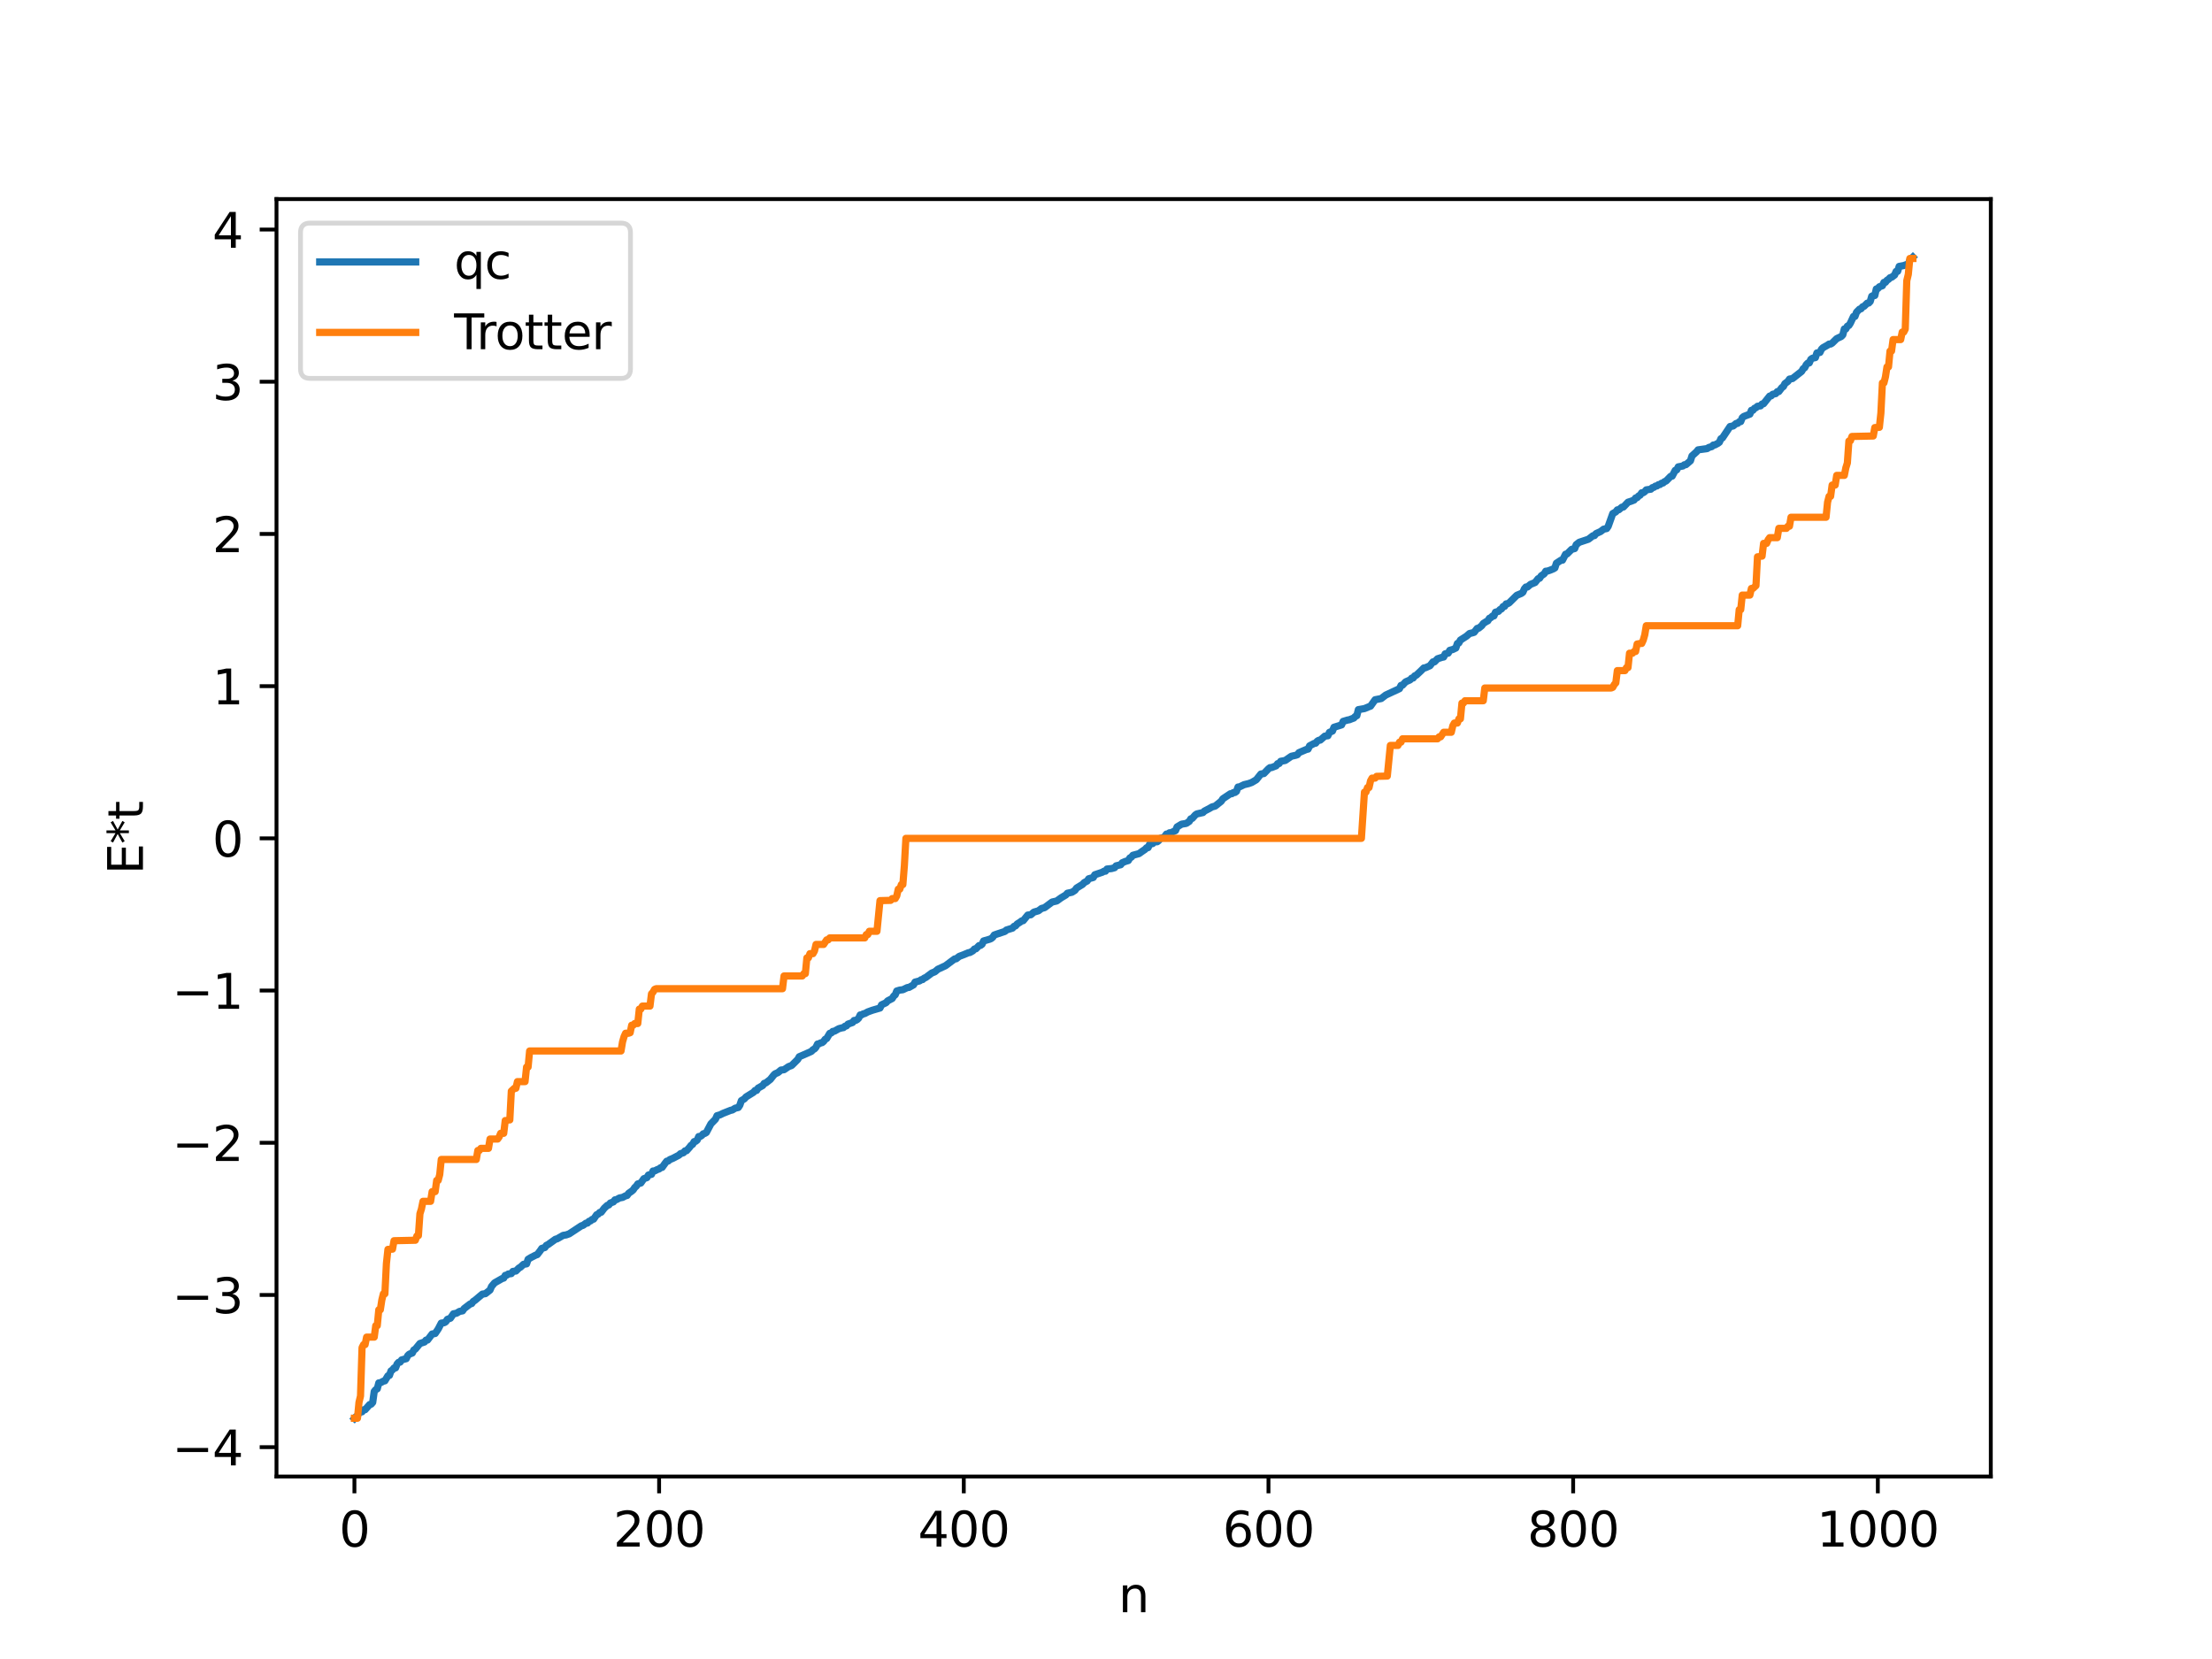 <?xml version="1.0" encoding="utf-8" standalone="no"?>
<!DOCTYPE svg PUBLIC "-//W3C//DTD SVG 1.1//EN"
  "http://www.w3.org/Graphics/SVG/1.1/DTD/svg11.dtd">
<svg xmlns:xlink="http://www.w3.org/1999/xlink" width="460.8pt" height="345.6pt" viewBox="0 0 460.8 345.6" xmlns="http://www.w3.org/2000/svg" version="1.1">
 <defs>
  <style type="text/css">*{stroke-linejoin: round; stroke-linecap: butt}</style>
 </defs>
 <g id="figure_1">
  <g id="patch_1">
   <path d="M 0 345.6 
L 460.8 345.6 
L 460.8 0 
L 0 0 
z
" style="fill: #ffffff"/>
  </g>
  <g id="axes_1">
   <g id="patch_2">
    <path d="M 57.6 307.584 
L 414.72 307.584 
L 414.72 41.472 
L 57.6 41.472 
z
" style="fill: #ffffff"/>
   </g>
   <g id="matplotlib.axis_1">
    <g id="xtick_1">
     <g id="line2d_1">
      <defs>
       <path id="m0bc00c4aa2" d="M 0 0 
L 0 3.5 
" style="stroke: #000000; stroke-width: 0.8"/>
      </defs>
      <g>
       <use xlink:href="#m0bc00c4aa2" x="73.833" y="307.584" style="stroke: #000000; stroke-width: 0.8"/>
      </g>
     </g>
     <g id="text_1">
      <!-- 0 -->
      <g transform="translate(70.651 322.182) scale(0.1 -0.1)">
       <defs>
        <path id="DejaVuSans-30" d="M 2034 4250 
Q 1547 4250 1301 3770 
Q 1056 3291 1056 2328 
Q 1056 1369 1301 889 
Q 1547 409 2034 409 
Q 2525 409 2770 889 
Q 3016 1369 3016 2328 
Q 3016 3291 2770 3770 
Q 2525 4250 2034 4250 
z
M 2034 4750 
Q 2819 4750 3233 4129 
Q 3647 3509 3647 2328 
Q 3647 1150 3233 529 
Q 2819 -91 2034 -91 
Q 1250 -91 836 529 
Q 422 1150 422 2328 
Q 422 3509 836 4129 
Q 1250 4750 2034 4750 
z
" transform="scale(0.016)"/>
       </defs>
       <use xlink:href="#DejaVuSans-30"/>
      </g>
     </g>
    </g>
    <g id="xtick_2">
     <g id="line2d_2">
      <g>
       <use xlink:href="#m0bc00c4aa2" x="137.304" y="307.584" style="stroke: #000000; stroke-width: 0.8"/>
      </g>
     </g>
     <g id="text_2">
      <!-- 200 -->
      <g transform="translate(127.76 322.182) scale(0.1 -0.1)">
       <defs>
        <path id="DejaVuSans-32" d="M 1228 531 
L 3431 531 
L 3431 0 
L 469 0 
L 469 531 
Q 828 903 1448 1529 
Q 2069 2156 2228 2338 
Q 2531 2678 2651 2914 
Q 2772 3150 2772 3378 
Q 2772 3750 2511 3984 
Q 2250 4219 1831 4219 
Q 1534 4219 1204 4116 
Q 875 4013 500 3803 
L 500 4441 
Q 881 4594 1212 4672 
Q 1544 4750 1819 4750 
Q 2544 4750 2975 4387 
Q 3406 4025 3406 3419 
Q 3406 3131 3298 2873 
Q 3191 2616 2906 2266 
Q 2828 2175 2409 1742 
Q 1991 1309 1228 531 
z
" transform="scale(0.016)"/>
       </defs>
       <use xlink:href="#DejaVuSans-32"/>
       <use xlink:href="#DejaVuSans-30" x="63.623"/>
       <use xlink:href="#DejaVuSans-30" x="127.246"/>
      </g>
     </g>
    </g>
    <g id="xtick_3">
     <g id="line2d_3">
      <g>
       <use xlink:href="#m0bc00c4aa2" x="200.775" y="307.584" style="stroke: #000000; stroke-width: 0.8"/>
      </g>
     </g>
     <g id="text_3">
      <!-- 400 -->
      <g transform="translate(191.231 322.182) scale(0.1 -0.1)">
       <defs>
        <path id="DejaVuSans-34" d="M 2419 4116 
L 825 1625 
L 2419 1625 
L 2419 4116 
z
M 2253 4666 
L 3047 4666 
L 3047 1625 
L 3713 1625 
L 3713 1100 
L 3047 1100 
L 3047 0 
L 2419 0 
L 2419 1100 
L 313 1100 
L 313 1709 
L 2253 4666 
z
" transform="scale(0.016)"/>
       </defs>
       <use xlink:href="#DejaVuSans-34"/>
       <use xlink:href="#DejaVuSans-30" x="63.623"/>
       <use xlink:href="#DejaVuSans-30" x="127.246"/>
      </g>
     </g>
    </g>
    <g id="xtick_4">
     <g id="line2d_4">
      <g>
       <use xlink:href="#m0bc00c4aa2" x="264.246" y="307.584" style="stroke: #000000; stroke-width: 0.8"/>
      </g>
     </g>
     <g id="text_4">
      <!-- 600 -->
      <g transform="translate(254.702 322.182) scale(0.1 -0.1)">
       <defs>
        <path id="DejaVuSans-36" d="M 2113 2584 
Q 1688 2584 1439 2293 
Q 1191 2003 1191 1497 
Q 1191 994 1439 701 
Q 1688 409 2113 409 
Q 2538 409 2786 701 
Q 3034 994 3034 1497 
Q 3034 2003 2786 2293 
Q 2538 2584 2113 2584 
z
M 3366 4563 
L 3366 3988 
Q 3128 4100 2886 4159 
Q 2644 4219 2406 4219 
Q 1781 4219 1451 3797 
Q 1122 3375 1075 2522 
Q 1259 2794 1537 2939 
Q 1816 3084 2150 3084 
Q 2853 3084 3261 2657 
Q 3669 2231 3669 1497 
Q 3669 778 3244 343 
Q 2819 -91 2113 -91 
Q 1303 -91 875 529 
Q 447 1150 447 2328 
Q 447 3434 972 4092 
Q 1497 4750 2381 4750 
Q 2619 4750 2861 4703 
Q 3103 4656 3366 4563 
z
" transform="scale(0.016)"/>
       </defs>
       <use xlink:href="#DejaVuSans-36"/>
       <use xlink:href="#DejaVuSans-30" x="63.623"/>
       <use xlink:href="#DejaVuSans-30" x="127.246"/>
      </g>
     </g>
    </g>
    <g id="xtick_5">
     <g id="line2d_5">
      <g>
       <use xlink:href="#m0bc00c4aa2" x="327.717" y="307.584" style="stroke: #000000; stroke-width: 0.8"/>
      </g>
     </g>
     <g id="text_5">
      <!-- 800 -->
      <g transform="translate(318.173 322.182) scale(0.1 -0.1)">
       <defs>
        <path id="DejaVuSans-38" d="M 2034 2216 
Q 1584 2216 1326 1975 
Q 1069 1734 1069 1313 
Q 1069 891 1326 650 
Q 1584 409 2034 409 
Q 2484 409 2743 651 
Q 3003 894 3003 1313 
Q 3003 1734 2745 1975 
Q 2488 2216 2034 2216 
z
M 1403 2484 
Q 997 2584 770 2862 
Q 544 3141 544 3541 
Q 544 4100 942 4425 
Q 1341 4750 2034 4750 
Q 2731 4750 3128 4425 
Q 3525 4100 3525 3541 
Q 3525 3141 3298 2862 
Q 3072 2584 2669 2484 
Q 3125 2378 3379 2068 
Q 3634 1759 3634 1313 
Q 3634 634 3220 271 
Q 2806 -91 2034 -91 
Q 1263 -91 848 271 
Q 434 634 434 1313 
Q 434 1759 690 2068 
Q 947 2378 1403 2484 
z
M 1172 3481 
Q 1172 3119 1398 2916 
Q 1625 2713 2034 2713 
Q 2441 2713 2670 2916 
Q 2900 3119 2900 3481 
Q 2900 3844 2670 4047 
Q 2441 4250 2034 4250 
Q 1625 4250 1398 4047 
Q 1172 3844 1172 3481 
z
" transform="scale(0.016)"/>
       </defs>
       <use xlink:href="#DejaVuSans-38"/>
       <use xlink:href="#DejaVuSans-30" x="63.623"/>
       <use xlink:href="#DejaVuSans-30" x="127.246"/>
      </g>
     </g>
    </g>
    <g id="xtick_6">
     <g id="line2d_6">
      <g>
       <use xlink:href="#m0bc00c4aa2" x="391.188" y="307.584" style="stroke: #000000; stroke-width: 0.8"/>
      </g>
     </g>
     <g id="text_6">
      <!-- 1000 -->
      <g transform="translate(378.463 322.182) scale(0.1 -0.1)">
       <defs>
        <path id="DejaVuSans-31" d="M 794 531 
L 1825 531 
L 1825 4091 
L 703 3866 
L 703 4441 
L 1819 4666 
L 2450 4666 
L 2450 531 
L 3481 531 
L 3481 0 
L 794 0 
L 794 531 
z
" transform="scale(0.016)"/>
       </defs>
       <use xlink:href="#DejaVuSans-31"/>
       <use xlink:href="#DejaVuSans-30" x="63.623"/>
       <use xlink:href="#DejaVuSans-30" x="127.246"/>
       <use xlink:href="#DejaVuSans-30" x="190.869"/>
      </g>
     </g>
    </g>
    <g id="text_7">
     <!-- n -->
     <g transform="translate(232.991 335.861) scale(0.1 -0.1)">
      <defs>
       <path id="DejaVuSans-6e" d="M 3513 2113 
L 3513 0 
L 2938 0 
L 2938 2094 
Q 2938 2591 2744 2837 
Q 2550 3084 2163 3084 
Q 1697 3084 1428 2787 
Q 1159 2491 1159 1978 
L 1159 0 
L 581 0 
L 581 3500 
L 1159 3500 
L 1159 2956 
Q 1366 3272 1645 3428 
Q 1925 3584 2291 3584 
Q 2894 3584 3203 3211 
Q 3513 2838 3513 2113 
z
" transform="scale(0.016)"/>
      </defs>
      <use xlink:href="#DejaVuSans-6e"/>
     </g>
    </g>
   </g>
   <g id="matplotlib.axis_2">
    <g id="ytick_1">
     <g id="line2d_7">
      <defs>
       <path id="m7ca1e2092d" d="M 0 0 
L -3.5 0 
" style="stroke: #000000; stroke-width: 0.8"/>
      </defs>
      <g>
       <use xlink:href="#m7ca1e2092d" x="57.6" y="301.471" style="stroke: #000000; stroke-width: 0.8"/>
      </g>
     </g>
     <g id="text_8">
      <!-- −4 -->
      <g transform="translate(35.858 305.271) scale(0.1 -0.1)">
       <defs>
        <path id="DejaVuSans-2212" d="M 678 2272 
L 4684 2272 
L 4684 1741 
L 678 1741 
L 678 2272 
z
" transform="scale(0.016)"/>
       </defs>
       <use xlink:href="#DejaVuSans-2212"/>
       <use xlink:href="#DejaVuSans-34" x="83.789"/>
      </g>
     </g>
    </g>
    <g id="ytick_2">
     <g id="line2d_8">
      <g>
       <use xlink:href="#m7ca1e2092d" x="57.6" y="269.765" style="stroke: #000000; stroke-width: 0.8"/>
      </g>
     </g>
     <g id="text_9">
      <!-- −3 -->
      <g transform="translate(35.858 273.564) scale(0.1 -0.1)">
       <defs>
        <path id="DejaVuSans-33" d="M 2597 2516 
Q 3050 2419 3304 2112 
Q 3559 1806 3559 1356 
Q 3559 666 3084 287 
Q 2609 -91 1734 -91 
Q 1441 -91 1130 -33 
Q 819 25 488 141 
L 488 750 
Q 750 597 1062 519 
Q 1375 441 1716 441 
Q 2309 441 2620 675 
Q 2931 909 2931 1356 
Q 2931 1769 2642 2001 
Q 2353 2234 1838 2234 
L 1294 2234 
L 1294 2753 
L 1863 2753 
Q 2328 2753 2575 2939 
Q 2822 3125 2822 3475 
Q 2822 3834 2567 4026 
Q 2313 4219 1838 4219 
Q 1578 4219 1281 4162 
Q 984 4106 628 3988 
L 628 4550 
Q 988 4650 1302 4700 
Q 1616 4750 1894 4750 
Q 2613 4750 3031 4423 
Q 3450 4097 3450 3541 
Q 3450 3153 3228 2886 
Q 3006 2619 2597 2516 
z
" transform="scale(0.016)"/>
       </defs>
       <use xlink:href="#DejaVuSans-2212"/>
       <use xlink:href="#DejaVuSans-33" x="83.789"/>
      </g>
     </g>
    </g>
    <g id="ytick_3">
     <g id="line2d_9">
      <g>
       <use xlink:href="#m7ca1e2092d" x="57.6" y="238.058" style="stroke: #000000; stroke-width: 0.8"/>
      </g>
     </g>
     <g id="text_10">
      <!-- −2 -->
      <g transform="translate(35.858 241.857) scale(0.1 -0.1)">
       <use xlink:href="#DejaVuSans-2212"/>
       <use xlink:href="#DejaVuSans-32" x="83.789"/>
      </g>
     </g>
    </g>
    <g id="ytick_4">
     <g id="line2d_10">
      <g>
       <use xlink:href="#m7ca1e2092d" x="57.6" y="206.351" style="stroke: #000000; stroke-width: 0.8"/>
      </g>
     </g>
     <g id="text_11">
      <!-- −1 -->
      <g transform="translate(35.858 210.15) scale(0.1 -0.1)">
       <use xlink:href="#DejaVuSans-2212"/>
       <use xlink:href="#DejaVuSans-31" x="83.789"/>
      </g>
     </g>
    </g>
    <g id="ytick_5">
     <g id="line2d_11">
      <g>
       <use xlink:href="#m7ca1e2092d" x="57.6" y="174.645" style="stroke: #000000; stroke-width: 0.8"/>
      </g>
     </g>
     <g id="text_12">
      <!-- 0 -->
      <g transform="translate(44.237 178.444) scale(0.1 -0.1)">
       <use xlink:href="#DejaVuSans-30"/>
      </g>
     </g>
    </g>
    <g id="ytick_6">
     <g id="line2d_12">
      <g>
       <use xlink:href="#m7ca1e2092d" x="57.6" y="142.938" style="stroke: #000000; stroke-width: 0.8"/>
      </g>
     </g>
     <g id="text_13">
      <!-- 1 -->
      <g transform="translate(44.237 146.737) scale(0.1 -0.1)">
       <use xlink:href="#DejaVuSans-31"/>
      </g>
     </g>
    </g>
    <g id="ytick_7">
     <g id="line2d_13">
      <g>
       <use xlink:href="#m7ca1e2092d" x="57.6" y="111.231" style="stroke: #000000; stroke-width: 0.8"/>
      </g>
     </g>
     <g id="text_14">
      <!-- 2 -->
      <g transform="translate(44.237 115.03) scale(0.1 -0.1)">
       <use xlink:href="#DejaVuSans-32"/>
      </g>
     </g>
    </g>
    <g id="ytick_8">
     <g id="line2d_14">
      <g>
       <use xlink:href="#m7ca1e2092d" x="57.6" y="79.524" style="stroke: #000000; stroke-width: 0.8"/>
      </g>
     </g>
     <g id="text_15">
      <!-- 3 -->
      <g transform="translate(44.237 83.324) scale(0.1 -0.1)">
       <use xlink:href="#DejaVuSans-33"/>
      </g>
     </g>
    </g>
    <g id="ytick_9">
     <g id="line2d_15">
      <g>
       <use xlink:href="#m7ca1e2092d" x="57.6" y="47.818" style="stroke: #000000; stroke-width: 0.8"/>
      </g>
     </g>
     <g id="text_16">
      <!-- 4 -->
      <g transform="translate(44.237 51.617) scale(0.1 -0.1)">
       <use xlink:href="#DejaVuSans-34"/>
      </g>
     </g>
    </g>
    <g id="text_17">
     <!-- E*t -->
     <g transform="translate(29.778 182.148) rotate(-90) scale(0.1 -0.1)">
      <defs>
       <path id="DejaVuSans-45" d="M 628 4666 
L 3578 4666 
L 3578 4134 
L 1259 4134 
L 1259 2753 
L 3481 2753 
L 3481 2222 
L 1259 2222 
L 1259 531 
L 3634 531 
L 3634 0 
L 628 0 
L 628 4666 
z
" transform="scale(0.016)"/>
       <path id="DejaVuSans-2a" d="M 3009 3897 
L 1888 3291 
L 3009 2681 
L 2828 2375 
L 1778 3009 
L 1778 1831 
L 1422 1831 
L 1422 3009 
L 372 2375 
L 191 2681 
L 1313 3291 
L 191 3897 
L 372 4206 
L 1422 3572 
L 1422 4750 
L 1778 4750 
L 1778 3572 
L 2828 4206 
L 3009 3897 
z
" transform="scale(0.016)"/>
       <path id="DejaVuSans-74" d="M 1172 4494 
L 1172 3500 
L 2356 3500 
L 2356 3053 
L 1172 3053 
L 1172 1153 
Q 1172 725 1289 603 
Q 1406 481 1766 481 
L 2356 481 
L 2356 0 
L 1766 0 
Q 1100 0 847 248 
Q 594 497 594 1153 
L 594 3053 
L 172 3053 
L 172 3500 
L 594 3500 
L 594 4494 
L 1172 4494 
z
" transform="scale(0.016)"/>
      </defs>
      <use xlink:href="#DejaVuSans-45"/>
      <use xlink:href="#DejaVuSans-2a" x="63.184"/>
      <use xlink:href="#DejaVuSans-74" x="113.184"/>
     </g>
    </g>
   </g>
   <g id="line2d_16">
    <path d="M 73.833 295.488 
L 74.15 295.127 
L 74.467 294.982 
L 74.785 294.245 
L 75.42 294.105 
L 75.737 293.689 
L 76.054 293.669 
L 77.006 292.595 
L 77.324 292.511 
L 77.641 292.142 
L 77.958 289.872 
L 78.276 289.482 
L 78.593 289.316 
L 78.91 288.081 
L 79.228 288.063 
L 79.862 287.721 
L 80.18 287.65 
L 80.815 286.599 
L 81.132 286.516 
L 81.449 285.59 
L 81.767 285.371 
L 82.084 284.973 
L 82.401 284.961 
L 82.719 284.148 
L 83.036 283.797 
L 83.353 283.756 
L 83.671 283.29 
L 84.623 283.04 
L 84.94 282.406 
L 85.258 282.1 
L 85.892 281.862 
L 86.21 281.227 
L 86.527 281.043 
L 87.479 279.878 
L 88.431 279.564 
L 88.748 279.173 
L 89.066 279.152 
L 90.018 277.901 
L 90.653 277.792 
L 91.287 276.858 
L 91.922 275.634 
L 92.557 275.538 
L 92.874 275.338 
L 93.191 274.846 
L 93.826 274.607 
L 94.461 273.689 
L 95.096 273.571 
L 95.73 273.189 
L 96.365 273.076 
L 96.682 272.604 
L 97.952 271.632 
L 98.269 271.553 
L 98.586 271.102 
L 98.904 270.916 
L 99.856 270.114 
L 100.491 269.586 
L 101.125 269.491 
L 102.077 268.742 
L 102.395 267.994 
L 103.029 267.244 
L 104.616 266.341 
L 104.934 266.247 
L 105.251 265.683 
L 105.568 265.632 
L 105.886 265.398 
L 106.52 265.313 
L 106.838 264.862 
L 107.472 264.776 
L 108.107 264.149 
L 108.424 263.974 
L 109.059 263.381 
L 109.694 263.284 
L 110.011 262.335 
L 110.646 261.948 
L 111.598 261.462 
L 111.915 261.357 
L 112.55 260.531 
L 112.867 260.062 
L 113.502 259.883 
L 113.82 259.428 
L 114.137 259.286 
L 115.406 258.374 
L 115.724 258.144 
L 116.041 258.081 
L 117.31 257.351 
L 117.945 257.254 
L 118.58 257.027 
L 121.119 255.353 
L 121.436 255.276 
L 122.071 254.811 
L 122.388 254.786 
L 122.705 254.42 
L 123.023 254.337 
L 123.34 254.035 
L 123.658 253.972 
L 124.292 253.05 
L 124.61 252.932 
L 124.927 252.579 
L 125.244 252.528 
L 125.879 251.69 
L 126.514 251.098 
L 126.831 251.012 
L 127.148 250.609 
L 127.783 250.376 
L 128.1 249.95 
L 128.418 249.913 
L 129.053 249.556 
L 129.687 249.445 
L 130.322 249.112 
L 130.639 249.037 
L 130.957 248.585 
L 131.591 248.145 
L 131.909 247.869 
L 132.226 247.386 
L 132.543 247.108 
L 132.861 246.632 
L 133.496 246.446 
L 134.13 245.539 
L 134.765 245.324 
L 135.082 244.776 
L 135.717 244.636 
L 136.034 243.944 
L 136.352 243.93 
L 136.986 243.614 
L 137.304 243.52 
L 137.621 243.251 
L 137.939 243.187 
L 138.573 242.305 
L 138.891 241.901 
L 139.208 241.856 
L 139.525 241.568 
L 140.16 241.311 
L 141.429 240.647 
L 141.747 240.34 
L 142.381 240.13 
L 142.699 239.746 
L 143.016 239.72 
L 143.651 239.009 
L 143.968 238.584 
L 144.286 238.393 
L 144.603 237.817 
L 144.92 237.757 
L 145.238 237.496 
L 145.555 236.761 
L 145.872 236.743 
L 146.19 236.539 
L 146.507 236.187 
L 146.824 236.114 
L 147.142 235.924 
L 148.094 234.115 
L 149.046 233.143 
L 149.363 232.421 
L 149.998 232.24 
L 150.633 231.925 
L 152.22 231.296 
L 152.537 231.24 
L 153.172 230.85 
L 153.806 230.71 
L 154.124 230.22 
L 154.441 229.282 
L 155.076 228.904 
L 155.393 228.524 
L 156.98 227.539 
L 157.297 227.159 
L 157.615 227.157 
L 157.932 226.67 
L 158.884 226.138 
L 159.201 225.679 
L 159.519 225.607 
L 160.471 224.864 
L 161.105 224.061 
L 161.423 223.715 
L 162.058 223.443 
L 162.692 222.913 
L 163.327 222.838 
L 164.279 222.193 
L 164.914 221.96 
L 166.183 220.701 
L 166.5 220.136 
L 167.453 219.724 
L 169.039 219.021 
L 169.357 218.664 
L 169.674 218.515 
L 169.991 218.143 
L 170.309 217.49 
L 170.626 217.447 
L 170.943 217.254 
L 171.261 217.2 
L 171.578 216.945 
L 171.896 216.499 
L 172.213 216.344 
L 172.848 215.266 
L 173.165 215.187 
L 173.482 214.86 
L 173.8 214.827 
L 174.752 214.293 
L 175.386 214.121 
L 175.704 214.073 
L 176.021 213.781 
L 176.339 213.708 
L 176.656 213.341 
L 177.291 213.117 
L 177.608 213.005 
L 177.925 212.578 
L 178.243 212.573 
L 178.56 212.401 
L 178.877 212.102 
L 179.195 211.433 
L 179.512 211.406 
L 179.829 211.205 
L 180.147 211.14 
L 180.781 210.796 
L 181.734 210.452 
L 183.32 209.988 
L 183.638 209.33 
L 184.59 208.883 
L 184.907 208.505 
L 185.859 208.007 
L 186.177 207.499 
L 186.494 207.235 
L 186.811 206.442 
L 187.446 206.253 
L 188.081 206.177 
L 189.033 205.72 
L 189.35 205.702 
L 190.302 205.167 
L 190.62 204.586 
L 191.572 204.341 
L 191.889 204.099 
L 192.206 204.058 
L 192.524 203.763 
L 192.841 203.644 
L 194.11 202.697 
L 194.745 202.446 
L 195.38 201.91 
L 196.967 201.179 
L 198.236 200.228 
L 198.871 199.763 
L 199.188 199.733 
L 199.823 199.233 
L 200.775 198.873 
L 201.727 198.471 
L 202.044 198.429 
L 202.679 198.067 
L 202.996 197.693 
L 203.314 197.644 
L 203.948 196.987 
L 204.266 196.942 
L 204.583 196.701 
L 204.9 196.019 
L 206.17 195.652 
L 206.487 195.512 
L 206.805 195.248 
L 207.122 194.779 
L 207.757 194.557 
L 209.343 194.032 
L 209.661 193.737 
L 210.93 193.343 
L 211.248 192.973 
L 211.565 192.875 
L 211.882 192.494 
L 212.517 192.088 
L 212.834 191.849 
L 213.152 191.791 
L 214.104 190.625 
L 214.739 190.563 
L 215.373 190.01 
L 216.325 189.737 
L 216.96 189.252 
L 217.595 189.086 
L 219.181 187.908 
L 220.134 187.69 
L 221.086 187.007 
L 222.038 186.438 
L 222.355 186.075 
L 223.307 185.872 
L 223.942 185.469 
L 224.259 185.004 
L 225.211 184.42 
L 225.529 184.226 
L 225.846 183.866 
L 226.481 183.531 
L 226.798 183.062 
L 227.75 182.798 
L 228.067 182.229 
L 229.654 181.693 
L 229.972 181.489 
L 230.289 181.483 
L 230.606 181.035 
L 231.558 180.938 
L 232.193 180.759 
L 232.51 180.366 
L 233.462 180.142 
L 233.78 179.729 
L 234.415 179.456 
L 235.049 179.269 
L 235.367 178.724 
L 235.684 178.567 
L 236.001 178.17 
L 237.271 177.829 
L 237.905 177.372 
L 238.54 176.941 
L 238.858 176.597 
L 239.175 176.573 
L 239.492 175.871 
L 240.127 175.73 
L 240.444 175.396 
L 241.079 175.346 
L 241.396 175.096 
L 241.714 174.64 
L 242.348 174.48 
L 242.666 174.22 
L 242.983 173.757 
L 243.3 173.736 
L 243.618 173.487 
L 243.935 173.473 
L 244.887 173.027 
L 245.205 172.261 
L 246.157 171.687 
L 247.109 171.533 
L 247.743 171.114 
L 248.061 170.582 
L 248.378 170.477 
L 249.013 169.765 
L 249.33 169.554 
L 250.6 169.27 
L 250.917 168.951 
L 251.869 168.463 
L 252.504 168.092 
L 253.139 167.924 
L 254.408 166.908 
L 254.725 166.413 
L 256.312 165.354 
L 256.629 165.34 
L 256.947 165.103 
L 257.264 165.086 
L 257.581 164.854 
L 257.899 163.955 
L 258.216 163.921 
L 259.168 163.46 
L 260.12 163.232 
L 260.755 163.002 
L 261.707 162.439 
L 262.659 161.247 
L 263.294 161.143 
L 264.246 160.158 
L 264.563 159.913 
L 264.881 159.904 
L 265.833 159.535 
L 266.15 159.091 
L 266.467 159.06 
L 266.785 158.594 
L 267.737 158.42 
L 269.006 157.547 
L 269.958 157.328 
L 270.276 157.211 
L 270.593 156.79 
L 272.18 156.113 
L 272.497 156.056 
L 272.815 155.367 
L 273.767 154.868 
L 274.084 154.816 
L 274.401 154.411 
L 274.719 154.219 
L 275.036 154.175 
L 275.988 153.347 
L 276.623 153.27 
L 276.94 152.564 
L 277.575 152.295 
L 277.892 151.501 
L 278.844 151.207 
L 279.479 151.008 
L 279.796 150.278 
L 280.748 149.992 
L 281.066 149.947 
L 281.7 149.698 
L 282.018 149.587 
L 282.335 149.234 
L 282.653 149.09 
L 282.97 147.831 
L 284.239 147.61 
L 285.191 147.216 
L 285.509 147.103 
L 286.461 145.768 
L 287.73 145.519 
L 288.682 144.792 
L 291.539 143.462 
L 291.856 142.787 
L 292.173 142.735 
L 292.808 142.048 
L 293.76 141.628 
L 294.077 141.271 
L 294.395 141.24 
L 294.712 140.789 
L 295.029 140.667 
L 295.981 139.776 
L 296.616 139.139 
L 296.934 139.11 
L 297.886 138.684 
L 298.52 137.877 
L 298.838 137.872 
L 299.472 137.229 
L 300.424 136.927 
L 300.742 136.87 
L 301.059 136.204 
L 301.694 136.059 
L 302.011 135.476 
L 302.646 135.302 
L 303.281 134.992 
L 303.598 134.05 
L 303.915 133.926 
L 304.233 133.338 
L 305.502 132.526 
L 306.137 131.972 
L 306.772 131.823 
L 307.089 131.72 
L 307.724 130.909 
L 308.041 130.859 
L 308.676 130.343 
L 308.993 129.883 
L 309.628 129.482 
L 309.945 129.327 
L 310.262 128.802 
L 310.58 128.669 
L 310.897 128.342 
L 311.215 128.306 
L 311.532 127.533 
L 312.167 127.354 
L 312.484 126.981 
L 312.801 126.84 
L 313.119 126.355 
L 313.436 126.316 
L 313.753 125.801 
L 314.071 125.759 
L 314.388 125.58 
L 315.975 124.013 
L 316.927 123.617 
L 317.244 123.37 
L 317.562 122.652 
L 317.879 122.283 
L 318.196 122.28 
L 318.831 121.736 
L 319.783 121.349 
L 320.418 120.554 
L 320.735 120.455 
L 321.053 119.966 
L 321.687 119.529 
L 322.005 118.992 
L 322.322 118.978 
L 322.957 118.763 
L 323.591 118.499 
L 323.909 118.31 
L 324.226 117.33 
L 325.178 116.708 
L 325.496 116.691 
L 326.13 115.456 
L 326.448 115.391 
L 327.4 114.44 
L 328.034 114.275 
L 328.352 113.465 
L 328.986 112.969 
L 330.891 112.335 
L 331.843 111.603 
L 332.16 111.575 
L 332.477 111.162 
L 333.429 110.729 
L 334.064 110.239 
L 334.699 110.109 
L 335.016 109.645 
L 335.968 106.985 
L 336.603 106.633 
L 336.92 106.213 
L 337.238 106.189 
L 337.872 105.654 
L 338.19 105.617 
L 338.824 104.954 
L 339.142 104.618 
L 339.777 104.416 
L 340.411 104.168 
L 340.729 103.734 
L 341.046 103.666 
L 341.363 103.309 
L 341.681 103.141 
L 341.998 102.653 
L 342.315 102.638 
L 342.633 102.421 
L 342.95 102.046 
L 343.902 101.91 
L 344.22 101.585 
L 344.537 101.517 
L 344.854 101.265 
L 345.172 101.228 
L 345.489 100.967 
L 345.806 100.933 
L 346.124 100.673 
L 346.441 100.615 
L 346.758 100.329 
L 347.076 100.209 
L 348.028 99.234 
L 348.345 99.188 
L 348.98 97.979 
L 349.297 97.882 
L 349.615 97.255 
L 350.567 97.074 
L 350.884 96.82 
L 351.201 96.804 
L 352.153 95.989 
L 352.471 94.976 
L 353.423 94.114 
L 353.74 93.714 
L 355.644 93.443 
L 355.962 93.22 
L 356.596 93.034 
L 356.914 92.709 
L 357.231 92.696 
L 357.866 92.357 
L 358.183 92.115 
L 358.5 91.388 
L 358.818 91.229 
L 360.405 88.851 
L 361.039 88.742 
L 361.674 88.215 
L 361.991 88.191 
L 362.309 87.87 
L 362.626 87.826 
L 362.943 87.027 
L 363.261 86.756 
L 364.53 86.275 
L 364.848 85.476 
L 365.165 85.472 
L 365.482 85.065 
L 365.8 84.93 
L 366.117 84.636 
L 366.752 84.548 
L 367.069 84.167 
L 367.386 84.102 
L 368.656 82.514 
L 368.973 82.465 
L 369.291 82.136 
L 369.925 81.994 
L 370.243 81.587 
L 370.56 81.572 
L 371.195 80.741 
L 371.512 80.523 
L 371.829 79.913 
L 372.464 79.445 
L 372.781 78.972 
L 373.416 78.857 
L 375.32 77.363 
L 375.638 76.805 
L 375.955 76.605 
L 376.272 75.983 
L 376.59 75.651 
L 376.907 75.6 
L 377.224 74.866 
L 377.542 74.632 
L 378.177 74.492 
L 378.494 73.527 
L 379.129 73.42 
L 379.446 72.749 
L 379.763 72.433 
L 380.715 71.899 
L 381.033 71.673 
L 381.35 71.667 
L 381.667 71.481 
L 382.62 70.543 
L 383.572 70.097 
L 383.889 69.754 
L 384.206 68.527 
L 384.524 68.526 
L 384.841 67.945 
L 385.158 67.798 
L 385.476 67.301 
L 386.11 65.928 
L 386.428 65.914 
L 386.745 65.041 
L 387.38 64.399 
L 387.697 64.319 
L 388.015 63.908 
L 388.332 63.8 
L 388.967 63.161 
L 389.284 63.128 
L 389.601 62.799 
L 389.919 61.712 
L 390.236 61.568 
L 390.553 61.56 
L 390.871 60.196 
L 391.188 60.112 
L 391.505 59.746 
L 392.14 59.521 
L 392.458 58.826 
L 392.775 58.807 
L 393.092 58.383 
L 393.41 58.193 
L 393.727 57.85 
L 394.044 57.77 
L 394.679 57.295 
L 394.996 56.542 
L 395.314 56.522 
L 395.631 55.496 
L 396.583 55.322 
L 397.535 54.976 
L 397.853 54.186 
L 398.487 53.568 
L 398.487 53.568 
" clip-path="url(#p5fef5fee5b)" style="fill: none; stroke: #1f77b4; stroke-width: 1.5; stroke-linecap: square"/>
   </g>
   <g id="line2d_17">
    <path d="M 73.833 295.447 
L 74.467 295.447 
L 74.785 292.13 
L 75.102 290.816 
L 75.42 280.728 
L 75.737 280.109 
L 76.054 280.109 
L 76.372 278.548 
L 77.958 278.548 
L 78.276 276.158 
L 78.593 276.158 
L 78.91 272.857 
L 79.228 272.857 
L 79.545 270.797 
L 79.862 269.524 
L 80.18 269.524 
L 80.497 263.231 
L 80.815 260.269 
L 81.767 260.218 
L 82.084 258.464 
L 86.527 258.365 
L 86.844 257.474 
L 87.162 257.405 
L 87.479 252.845 
L 87.796 251.836 
L 88.114 250.258 
L 89.7 250.258 
L 90.018 248.241 
L 90.653 248.241 
L 90.97 245.897 
L 91.287 245.897 
L 91.605 244.677 
L 91.922 241.537 
L 99.221 241.537 
L 99.539 239.666 
L 99.856 239.666 
L 100.173 239.224 
L 101.76 239.224 
L 102.077 237.285 
L 103.664 237.285 
L 103.981 236.847 
L 104.299 236.091 
L 104.934 236.091 
L 105.251 233.432 
L 105.568 233.432 
L 105.886 233.298 
L 106.203 233.298 
L 106.52 227.296 
L 107.155 226.703 
L 107.472 226.703 
L 107.79 225.321 
L 109.377 225.321 
L 109.694 222.288 
L 110.011 222.288 
L 110.329 218.938 
L 129.37 218.938 
L 129.687 217.034 
L 130.005 215.936 
L 130.322 215.243 
L 130.957 215.243 
L 131.274 215.129 
L 131.591 213.571 
L 131.909 213.571 
L 132.226 213.215 
L 132.861 213.215 
L 133.178 210.217 
L 133.496 210.217 
L 133.813 209.589 
L 135.4 209.589 
L 135.717 207.032 
L 136.034 206.687 
L 136.352 206.11 
L 136.669 205.965 
L 163.01 205.965 
L 163.327 203.311 
L 167.135 203.311 
L 167.453 202.826 
L 167.77 202.826 
L 168.087 199.541 
L 168.405 199.541 
L 168.722 198.665 
L 169.357 198.665 
L 169.674 198.099 
L 169.991 196.744 
L 171.578 196.744 
L 172.213 195.789 
L 172.53 195.789 
L 172.848 195.383 
L 180.147 195.383 
L 180.464 194.686 
L 180.781 194.686 
L 181.099 194.001 
L 182.686 194.001 
L 183.32 187.618 
L 185.542 187.561 
L 185.859 187.19 
L 186.494 187.19 
L 186.811 186.63 
L 187.129 185.226 
L 187.446 185.226 
L 187.763 184.275 
L 188.081 184.275 
L 188.398 180.306 
L 188.715 174.645 
L 283.605 174.645 
L 284.239 165.014 
L 284.557 165.014 
L 284.874 164.063 
L 285.191 164.063 
L 285.509 162.659 
L 285.826 162.099 
L 286.461 162.099 
L 286.778 161.728 
L 289 161.671 
L 289.634 155.288 
L 291.221 155.288 
L 291.539 154.604 
L 291.856 154.604 
L 292.173 153.906 
L 299.472 153.906 
L 299.79 153.501 
L 300.107 153.501 
L 300.742 152.545 
L 302.329 152.545 
L 302.646 151.19 
L 302.963 150.624 
L 303.598 150.624 
L 303.915 149.748 
L 304.233 149.748 
L 304.55 146.463 
L 304.867 146.463 
L 305.185 145.978 
L 308.993 145.978 
L 309.31 143.325 
L 335.651 143.325 
L 335.968 143.179 
L 336.286 142.602 
L 336.603 142.257 
L 336.92 139.7 
L 338.507 139.7 
L 338.824 139.072 
L 339.142 139.072 
L 339.459 136.074 
L 340.094 136.074 
L 340.411 135.718 
L 340.729 135.718 
L 341.046 134.16 
L 341.681 134.046 
L 341.998 134.046 
L 342.315 133.353 
L 342.633 132.255 
L 342.95 130.351 
L 361.991 130.351 
L 362.309 127.001 
L 362.626 127.001 
L 362.943 123.968 
L 364.53 123.968 
L 364.848 122.586 
L 365.165 122.586 
L 365.8 121.993 
L 366.117 115.991 
L 366.434 115.991 
L 366.752 115.857 
L 367.069 115.857 
L 367.386 113.198 
L 368.021 113.198 
L 368.339 112.442 
L 368.656 112.004 
L 370.243 112.004 
L 370.56 110.065 
L 372.147 110.065 
L 372.464 109.623 
L 372.781 109.623 
L 373.099 107.752 
L 380.398 107.752 
L 380.715 104.612 
L 381.033 103.392 
L 381.35 103.392 
L 381.667 101.049 
L 382.302 101.049 
L 382.62 99.031 
L 384.206 99.031 
L 384.524 97.453 
L 384.841 96.445 
L 385.158 91.884 
L 385.476 91.815 
L 385.793 90.924 
L 390.236 90.825 
L 390.553 89.072 
L 391.505 89.021 
L 391.823 86.058 
L 392.14 79.765 
L 392.458 79.765 
L 392.775 78.492 
L 393.092 76.432 
L 393.41 76.432 
L 393.727 73.131 
L 394.044 73.131 
L 394.362 70.741 
L 395.948 70.741 
L 396.266 69.18 
L 396.583 69.18 
L 396.9 68.561 
L 397.218 58.473 
L 397.535 57.159 
L 397.853 53.842 
L 398.487 53.842 
L 398.487 53.842 
" clip-path="url(#p5fef5fee5b)" style="fill: none; stroke: #ff7f0e; stroke-width: 1.5; stroke-linecap: square"/>
   </g>
   <g id="patch_3">
    <path d="M 57.6 307.584 
L 57.6 41.472 
" style="fill: none; stroke: #000000; stroke-width: 0.8; stroke-linejoin: miter; stroke-linecap: square"/>
   </g>
   <g id="patch_4">
    <path d="M 414.72 307.584 
L 414.72 41.472 
" style="fill: none; stroke: #000000; stroke-width: 0.8; stroke-linejoin: miter; stroke-linecap: square"/>
   </g>
   <g id="patch_5">
    <path d="M 57.6 307.584 
L 414.72 307.584 
" style="fill: none; stroke: #000000; stroke-width: 0.8; stroke-linejoin: miter; stroke-linecap: square"/>
   </g>
   <g id="patch_6">
    <path d="M 57.6 41.472 
L 414.72 41.472 
" style="fill: none; stroke: #000000; stroke-width: 0.8; stroke-linejoin: miter; stroke-linecap: square"/>
   </g>
   <g id="legend_1">
    <g id="patch_7">
     <path d="M 64.6 78.828 
L 129.342 78.828 
Q 131.342 78.828 131.342 76.828 
L 131.342 48.472 
Q 131.342 46.472 129.342 46.472 
L 64.6 46.472 
Q 62.6 46.472 62.6 48.472 
L 62.6 76.828 
Q 62.6 78.828 64.6 78.828 
z
" style="fill: #ffffff; opacity: 0.8; stroke: #cccccc; stroke-linejoin: miter"/>
    </g>
    <g id="line2d_18">
     <path d="M 66.6 54.57 
L 76.6 54.57 
L 86.6 54.57 
" style="fill: none; stroke: #1f77b4; stroke-width: 1.5; stroke-linecap: square"/>
    </g>
    <g id="text_18">
     <!-- qc -->
     <g transform="translate(94.6 58.07) scale(0.1 -0.1)">
      <defs>
       <path id="DejaVuSans-71" d="M 947 1747 
Q 947 1113 1208 752 
Q 1469 391 1925 391 
Q 2381 391 2643 752 
Q 2906 1113 2906 1747 
Q 2906 2381 2643 2742 
Q 2381 3103 1925 3103 
Q 1469 3103 1208 2742 
Q 947 2381 947 1747 
z
M 2906 525 
Q 2725 213 2448 61 
Q 2172 -91 1784 -91 
Q 1150 -91 751 415 
Q 353 922 353 1747 
Q 353 2572 751 3078 
Q 1150 3584 1784 3584 
Q 2172 3584 2448 3432 
Q 2725 3281 2906 2969 
L 2906 3500 
L 3481 3500 
L 3481 -1331 
L 2906 -1331 
L 2906 525 
z
" transform="scale(0.016)"/>
       <path id="DejaVuSans-63" d="M 3122 3366 
L 3122 2828 
Q 2878 2963 2633 3030 
Q 2388 3097 2138 3097 
Q 1578 3097 1268 2742 
Q 959 2388 959 1747 
Q 959 1106 1268 751 
Q 1578 397 2138 397 
Q 2388 397 2633 464 
Q 2878 531 3122 666 
L 3122 134 
Q 2881 22 2623 -34 
Q 2366 -91 2075 -91 
Q 1284 -91 818 406 
Q 353 903 353 1747 
Q 353 2603 823 3093 
Q 1294 3584 2113 3584 
Q 2378 3584 2631 3529 
Q 2884 3475 3122 3366 
z
" transform="scale(0.016)"/>
      </defs>
      <use xlink:href="#DejaVuSans-71"/>
      <use xlink:href="#DejaVuSans-63" x="63.477"/>
     </g>
    </g>
    <g id="line2d_19">
     <path d="M 66.6 69.249 
L 76.6 69.249 
L 86.6 69.249 
" style="fill: none; stroke: #ff7f0e; stroke-width: 1.5; stroke-linecap: square"/>
    </g>
    <g id="text_19">
     <!-- Trotter -->
     <g transform="translate(94.6 72.749) scale(0.1 -0.1)">
      <defs>
       <path id="DejaVuSans-54" d="M -19 4666 
L 3928 4666 
L 3928 4134 
L 2272 4134 
L 2272 0 
L 1638 0 
L 1638 4134 
L -19 4134 
L -19 4666 
z
" transform="scale(0.016)"/>
       <path id="DejaVuSans-72" d="M 2631 2963 
Q 2534 3019 2420 3045 
Q 2306 3072 2169 3072 
Q 1681 3072 1420 2755 
Q 1159 2438 1159 1844 
L 1159 0 
L 581 0 
L 581 3500 
L 1159 3500 
L 1159 2956 
Q 1341 3275 1631 3429 
Q 1922 3584 2338 3584 
Q 2397 3584 2469 3576 
Q 2541 3569 2628 3553 
L 2631 2963 
z
" transform="scale(0.016)"/>
       <path id="DejaVuSans-6f" d="M 1959 3097 
Q 1497 3097 1228 2736 
Q 959 2375 959 1747 
Q 959 1119 1226 758 
Q 1494 397 1959 397 
Q 2419 397 2687 759 
Q 2956 1122 2956 1747 
Q 2956 2369 2687 2733 
Q 2419 3097 1959 3097 
z
M 1959 3584 
Q 2709 3584 3137 3096 
Q 3566 2609 3566 1747 
Q 3566 888 3137 398 
Q 2709 -91 1959 -91 
Q 1206 -91 779 398 
Q 353 888 353 1747 
Q 353 2609 779 3096 
Q 1206 3584 1959 3584 
z
" transform="scale(0.016)"/>
       <path id="DejaVuSans-65" d="M 3597 1894 
L 3597 1613 
L 953 1613 
Q 991 1019 1311 708 
Q 1631 397 2203 397 
Q 2534 397 2845 478 
Q 3156 559 3463 722 
L 3463 178 
Q 3153 47 2828 -22 
Q 2503 -91 2169 -91 
Q 1331 -91 842 396 
Q 353 884 353 1716 
Q 353 2575 817 3079 
Q 1281 3584 2069 3584 
Q 2775 3584 3186 3129 
Q 3597 2675 3597 1894 
z
M 3022 2063 
Q 3016 2534 2758 2815 
Q 2500 3097 2075 3097 
Q 1594 3097 1305 2825 
Q 1016 2553 972 2059 
L 3022 2063 
z
" transform="scale(0.016)"/>
      </defs>
      <use xlink:href="#DejaVuSans-54"/>
      <use xlink:href="#DejaVuSans-72" x="46.334"/>
      <use xlink:href="#DejaVuSans-6f" x="85.197"/>
      <use xlink:href="#DejaVuSans-74" x="146.379"/>
      <use xlink:href="#DejaVuSans-74" x="185.588"/>
      <use xlink:href="#DejaVuSans-65" x="224.797"/>
      <use xlink:href="#DejaVuSans-72" x="286.32"/>
     </g>
    </g>
   </g>
  </g>
 </g>
 <defs>
  <clipPath id="p5fef5fee5b">
   <rect x="57.6" y="41.472" width="357.12" height="266.112"/>
  </clipPath>
 </defs>
</svg>
